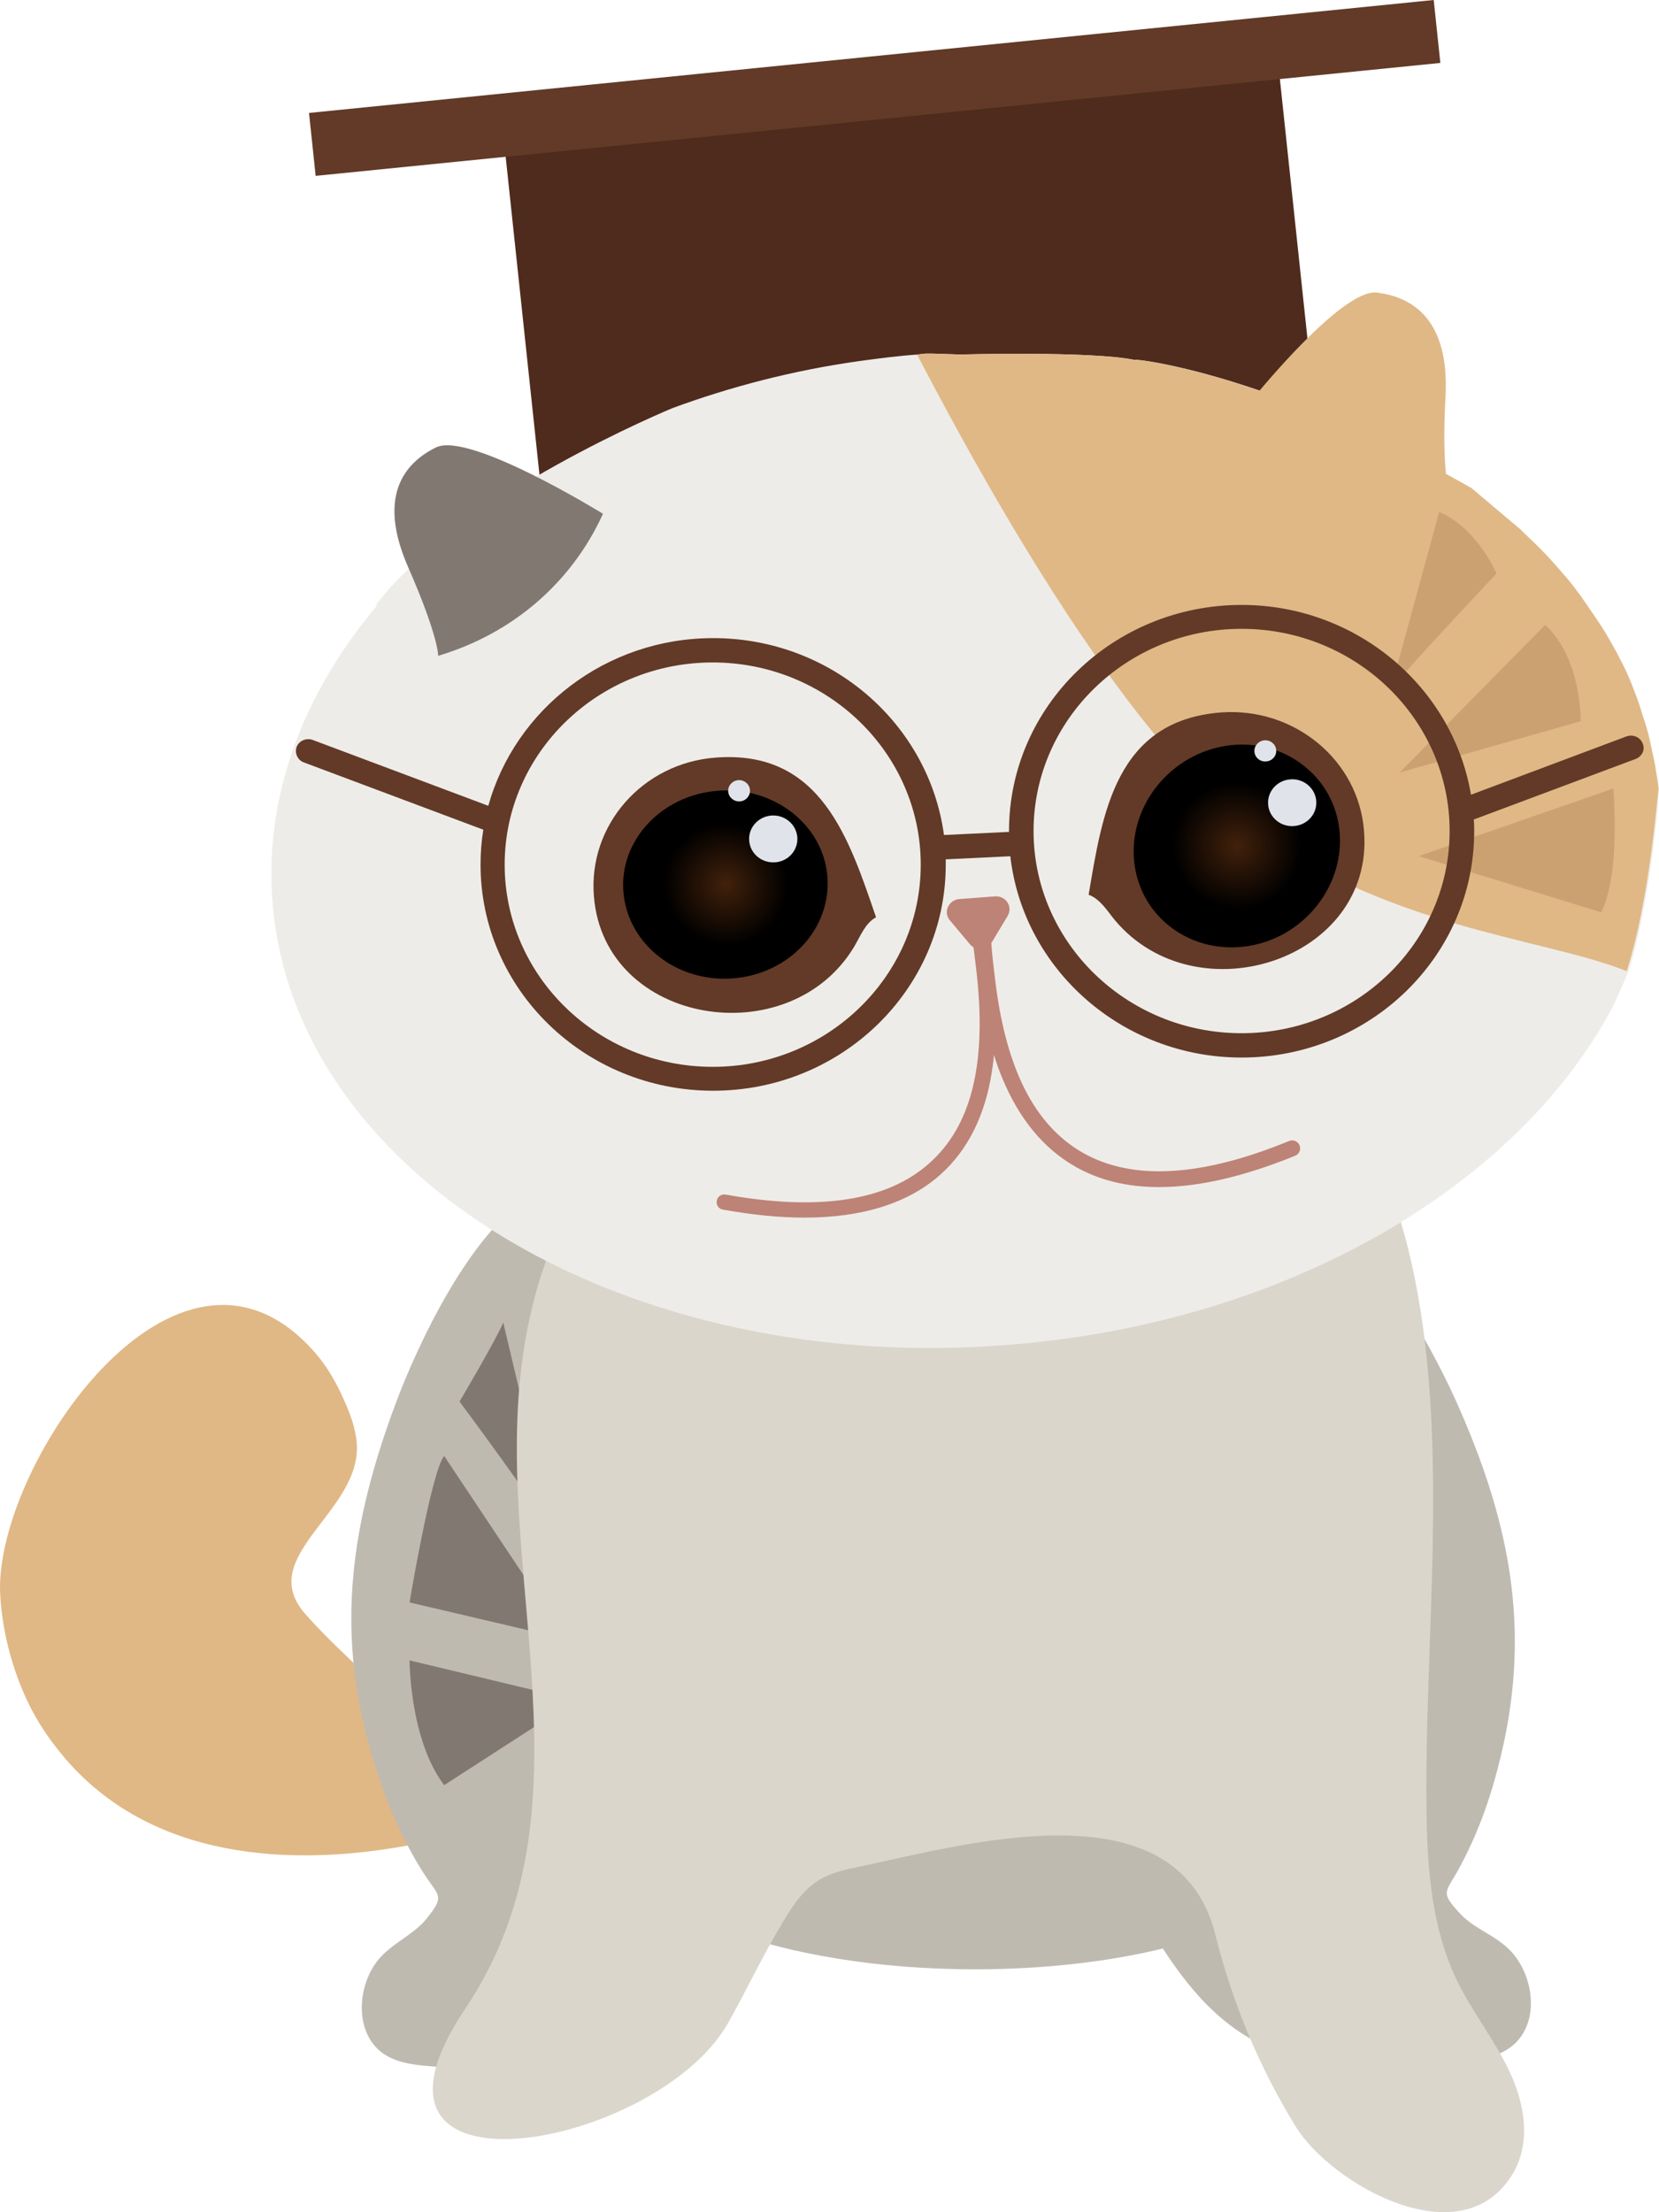 <svg width="15" height="20" viewBox="0 0 15 20" fill="none" xmlns="http://www.w3.org/2000/svg">
<path d="M0.229 15.339C0.102 15.055 0.023 14.747 0.003 14.435C-0.079 13.3 1.6 10.792 2.851 12.232C2.966 12.364 3.052 12.52 3.122 12.684C3.172 12.796 3.213 12.915 3.225 13.036C3.283 13.667 2.295 14.063 2.76 14.591C3.246 15.143 3.764 15.423 3.999 16.179C4.032 16.287 4.057 16.407 4.003 16.507C3.933 16.635 3.773 16.671 3.629 16.695C2.497 16.891 1.254 16.767 0.509 15.799C0.398 15.659 0.303 15.503 0.229 15.339Z" fill="#E0B885"/>
<path d="M13.707 17.696C13.572 17.508 13.345 17.456 13.201 17.3C13.008 17.092 13.078 17.112 13.205 16.868C13.403 16.496 13.518 16.128 13.605 15.72C13.831 14.62 13.621 13.684 13.164 12.664C12.917 12.116 12.362 11.124 11.794 10.844C11.148 10.528 10.79 11.656 10.65 12.052C10.436 12.66 10.287 13.292 10.176 13.924C10.152 14.056 10.135 14.184 10.139 14.32C10.143 14.592 10.073 14.852 10.032 15.124C10.02 15.216 10.008 15.308 9.995 15.404C9.629 15.348 9.234 15.316 8.818 15.316C8.127 15.316 7.489 15.4 6.966 15.54C6.942 15.344 6.909 15.148 6.863 14.96C6.802 14.692 6.715 14.436 6.703 14.168C6.695 14.032 6.67 13.908 6.637 13.776C6.481 13.152 6.291 12.528 6.032 11.94C5.863 11.556 5.427 10.452 4.806 10.812C4.258 11.128 3.773 12.156 3.567 12.716C3.18 13.764 3.036 14.712 3.341 15.796C3.456 16.2 3.596 16.56 3.818 16.916C3.966 17.152 4.032 17.128 3.855 17.348C3.723 17.512 3.501 17.58 3.378 17.776C3.225 18.02 3.225 18.384 3.452 18.556C3.575 18.648 3.736 18.668 3.888 18.68C4.419 18.724 4.979 18.712 5.477 18.52C6.007 18.32 6.312 17.916 6.567 17.452C7.147 17.668 7.942 17.804 8.814 17.804C9.44 17.804 10.02 17.736 10.514 17.616C10.798 18.052 11.127 18.42 11.658 18.584C12.172 18.74 12.732 18.716 13.255 18.64C13.407 18.616 13.568 18.588 13.683 18.488C13.905 18.296 13.876 17.928 13.707 17.696Z" fill="#BFBAB0"/>
<path d="M5.205 15.371L3.703 15.011C3.703 15.011 3.703 15.727 4.016 16.139L5.205 15.371Z" fill="#827872"/>
<path d="M5.007 13.883C4.892 13.663 4.155 12.671 4.155 12.671C4.155 12.671 4.497 12.092 4.55 11.956L5.007 13.883Z" fill="#827872"/>
<path d="M5.119 14.819L3.703 14.487C3.703 14.487 3.9 13.303 4.016 13.163L5.119 14.819Z" fill="#827872"/>
<path d="M11.716 19.227C11.386 18.691 11.143 18.107 10.991 17.499C10.65 16.108 8.699 16.683 7.756 16.879C7.637 16.903 7.518 16.931 7.415 16.991C7.275 17.075 7.176 17.211 7.094 17.351C6.884 17.699 6.74 18.015 6.575 18.303C5.917 19.431 2.991 19.971 4.205 18.163C5.489 16.252 4.32 13.992 4.793 11.9C5.143 10.34 5.793 10.596 7.156 10.504C7.97 10.452 8.748 10.172 9.551 10.048C10.621 9.884 12.226 9.708 12.617 10.892C13.156 12.516 12.893 14.5 12.897 16.18C12.897 16.763 12.917 17.371 13.172 17.903C13.312 18.191 13.514 18.443 13.65 18.731C13.786 19.019 13.843 19.367 13.683 19.643C13.226 20.427 12.037 19.747 11.716 19.227Z" fill="#DBD6CC"/>
<path d="M11.539 0.403L4.539 1.106L4.945 4.926L11.945 4.223L11.539 0.403Z" fill="#4F2B1D"/>
<path d="M12.963 0L2.794 1.021L2.854 1.59L13.023 0.569L12.963 0Z" fill="#623A27"/>
<path d="M14.576 9.112C14.576 9.116 14.572 9.116 14.572 9.12C14.543 9.176 14.51 9.232 14.477 9.288C13.559 10.82 11.53 11.976 9.094 12.16C6.728 12.344 4.588 11.56 3.411 10.256C2.867 9.656 2.526 8.94 2.464 8.16C2.402 7.38 2.621 6.625 3.061 5.945C3.164 5.785 3.279 5.629 3.407 5.477C3.407 5.469 3.402 5.461 3.407 5.457C4.172 4.473 6.082 3.689 6.082 3.689C6.604 3.497 7.168 3.349 7.765 3.265C7.942 3.241 8.119 3.217 8.3 3.205C8.325 3.201 8.345 3.201 8.37 3.197H8.411H8.444L8.683 3.205C8.683 3.205 9.868 3.173 10.255 3.253C10.267 3.245 10.695 3.293 11.395 3.533C11.856 3.689 12.428 3.929 13.078 4.285C13.152 4.325 13.23 4.369 13.308 4.413C13.312 4.417 13.749 4.785 13.749 4.785C13.765 4.801 13.782 4.817 13.798 4.833C13.922 4.949 14.037 5.069 14.144 5.197C14.144 5.197 14.144 5.197 14.148 5.201C14.148 5.201 14.148 5.201 14.152 5.205C14.152 5.205 14.152 5.205 14.156 5.209C14.164 5.217 14.247 5.321 14.255 5.333C14.255 5.333 14.259 5.337 14.259 5.341C14.267 5.349 14.309 5.405 14.321 5.425C14.325 5.429 14.325 5.433 14.329 5.437C14.345 5.457 14.358 5.477 14.37 5.497C14.383 5.513 14.453 5.617 14.453 5.617C14.461 5.629 14.494 5.681 14.494 5.681C14.502 5.693 14.539 5.753 14.547 5.769L14.613 5.885C14.613 5.885 14.662 5.981 14.683 6.021C14.704 6.061 14.757 6.185 14.765 6.209C14.774 6.229 14.806 6.317 14.815 6.341L14.831 6.389C14.831 6.393 14.868 6.509 14.876 6.529C14.88 6.549 14.889 6.569 14.893 6.588C14.897 6.601 14.901 6.617 14.905 6.628C14.914 6.657 14.963 6.896 14.967 6.912C14.971 6.944 14.975 6.976 14.983 7.008C14.983 7.012 14.983 7.012 14.983 7.012C14.988 7.028 14.988 7.048 14.992 7.064C14.996 7.088 14.996 7.108 15 7.132C15.004 7.152 14.934 8.116 14.724 8.784C14.671 8.904 14.625 9.016 14.576 9.112Z" fill="#EEECE8"/>
<path d="M14.708 8.78C13.942 8.473 12.535 8.401 11.234 7.429C11.23 7.429 11.23 7.425 11.226 7.425C11.14 7.361 11.053 7.289 10.967 7.205C10.671 6.929 10.366 6.569 10.07 6.161C10.004 6.069 9.938 5.977 9.872 5.881C9.263 5.005 8.699 3.985 8.308 3.237C8.304 3.225 8.296 3.217 8.292 3.205C8.316 3.201 8.337 3.201 8.362 3.197H8.403H8.436L8.674 3.205C8.674 3.205 9.86 3.173 10.247 3.253C10.259 3.245 10.687 3.293 11.387 3.533C11.65 3.221 12.197 2.617 12.448 2.645C12.543 2.657 12.634 2.681 12.716 2.725C12.934 2.841 13.095 3.089 13.07 3.581C13.049 3.949 13.062 4.165 13.074 4.285C13.148 4.325 13.226 4.369 13.304 4.413C13.309 4.417 13.745 4.785 13.745 4.785C13.761 4.801 13.778 4.817 13.794 4.833C13.918 4.949 14.033 5.069 14.14 5.197C14.14 5.197 14.14 5.197 14.144 5.201C14.144 5.201 14.144 5.201 14.148 5.205C14.148 5.205 14.148 5.205 14.152 5.209C14.16 5.217 14.243 5.321 14.251 5.333C14.251 5.333 14.255 5.337 14.255 5.341C14.263 5.349 14.305 5.405 14.317 5.425C14.321 5.429 14.321 5.433 14.325 5.437C14.341 5.457 14.354 5.477 14.366 5.497C14.379 5.513 14.448 5.617 14.448 5.617C14.457 5.629 14.49 5.681 14.49 5.681C14.498 5.693 14.535 5.753 14.543 5.769L14.609 5.885C14.609 5.885 14.658 5.981 14.679 6.021C14.7 6.061 14.753 6.185 14.761 6.209C14.77 6.229 14.802 6.317 14.811 6.341L14.827 6.389C14.827 6.393 14.864 6.509 14.872 6.529C14.877 6.549 14.885 6.569 14.889 6.589C14.893 6.601 14.897 6.617 14.901 6.629C14.909 6.657 14.959 6.897 14.963 6.913C14.967 6.945 14.971 6.977 14.979 7.009C14.979 7.013 14.979 7.013 14.979 7.013C14.983 7.029 14.983 7.049 14.988 7.065C14.992 7.089 14.992 7.109 14.996 7.133C14.988 7.149 14.922 8.113 14.708 8.78Z" fill="#E0B885"/>
<path d="M14.477 8.248L12.827 7.74L14.588 7.128C14.584 7.124 14.658 7.896 14.477 8.248Z" fill="#CCA172"/>
<path d="M12.654 6.985L14.292 6.521C14.292 6.521 14.304 5.957 13.971 5.649L12.654 6.985Z" fill="#CCA172"/>
<path d="M12.572 6.241C12.605 6.169 13.531 5.185 13.531 5.185C13.531 5.185 13.358 4.773 13.012 4.629L12.572 6.241Z" fill="#CCA172"/>
<path d="M3.962 5.929C3.962 5.929 3.966 5.757 3.691 5.129C3.415 4.501 3.641 4.193 3.942 4.045C4.242 3.897 5.452 4.645 5.452 4.645C5.168 5.269 4.633 5.729 3.962 5.929Z" fill="#827872"/>
<path d="M12.333 7.513C12.428 8.681 10.819 9.197 10.082 8.321C10.012 8.237 9.95 8.129 9.843 8.089C9.967 7.357 10.086 6.513 11.041 6.441C11.704 6.393 12.284 6.873 12.333 7.513Z" fill="#623A27"/>
<path d="M11.806 6.937C12.189 7.253 12.222 7.829 11.876 8.225C11.531 8.621 10.942 8.677 10.559 8.361C10.177 8.045 10.144 7.469 10.489 7.073C10.835 6.677 11.424 6.617 11.806 6.937Z" fill="url(#paint0_radial)"/>
<path d="M11.448 6.884C11.503 6.88 11.543 6.834 11.539 6.781C11.535 6.728 11.487 6.689 11.433 6.693C11.378 6.697 11.338 6.744 11.342 6.796C11.346 6.849 11.394 6.889 11.448 6.884Z" fill="#E1E3EA"/>
<path d="M11.7 7.468C11.821 7.459 11.91 7.357 11.901 7.24C11.891 7.124 11.786 7.036 11.666 7.046C11.546 7.055 11.456 7.157 11.466 7.274C11.475 7.391 11.581 7.478 11.7 7.468Z" fill="#E1E3EA"/>
<path d="M5.37 8.105C5.464 9.269 7.139 9.536 7.724 8.557C7.781 8.461 7.823 8.345 7.921 8.293C7.678 7.589 7.427 6.777 6.473 6.849C5.81 6.897 5.316 7.461 5.37 8.105Z" fill="#623A27"/>
<path d="M7.481 7.925C7.518 8.393 7.139 8.805 6.629 8.845C6.119 8.885 5.678 8.537 5.637 8.069C5.596 7.601 5.979 7.189 6.489 7.149C6.999 7.109 7.444 7.457 7.481 7.925Z" fill="url(#paint1_radial)"/>
<path d="M7.009 7.796C7.129 7.787 7.218 7.685 7.209 7.568C7.199 7.451 7.094 7.364 6.974 7.373C6.854 7.383 6.764 7.485 6.774 7.601C6.783 7.718 6.888 7.805 7.009 7.796Z" fill="#E1E3EA"/>
<path d="M6.691 7.245C6.745 7.241 6.785 7.194 6.781 7.142C6.777 7.089 6.729 7.049 6.675 7.053C6.62 7.058 6.58 7.104 6.584 7.157C6.589 7.21 6.636 7.249 6.691 7.245Z" fill="#E1E3EA"/>
<path d="M11.749 10.352C11.732 10.316 11.691 10.3 11.654 10.316C10.864 10.64 10.242 10.676 9.794 10.424C9.358 10.176 9.098 9.672 9 8.876C8.979 8.708 8.967 8.596 8.963 8.524L8.967 8.52L9.111 8.28C9.16 8.196 9.094 8.096 8.995 8.104L8.674 8.128C8.576 8.136 8.526 8.248 8.588 8.32L8.769 8.536C8.777 8.548 8.79 8.556 8.802 8.564C8.81 8.632 8.823 8.724 8.835 8.84C8.917 9.636 8.777 10.184 8.403 10.516C8.024 10.856 7.407 10.952 6.563 10.8C6.522 10.792 6.485 10.82 6.481 10.856C6.473 10.896 6.501 10.932 6.539 10.936C6.806 10.984 7.049 11.008 7.275 11.008C7.802 11.008 8.214 10.876 8.502 10.62C8.749 10.4 8.905 10.088 8.967 9.696C8.975 9.644 8.983 9.592 8.987 9.536C9.008 9.608 9.033 9.676 9.061 9.744C9.214 10.116 9.436 10.384 9.724 10.548C9.942 10.672 10.193 10.732 10.481 10.732C10.839 10.732 11.251 10.636 11.712 10.448C11.749 10.432 11.765 10.388 11.749 10.352Z" fill="#BD8376"/>
<path d="M14.852 6.721C14.831 6.665 14.765 6.637 14.708 6.657L13.3 7.185C13.136 6.213 12.267 5.469 11.226 5.469C10.066 5.469 9.123 6.385 9.123 7.513C9.123 7.517 9.123 7.521 9.123 7.521L8.535 7.549C8.399 6.545 7.518 5.769 6.448 5.769C5.477 5.769 4.658 6.413 4.415 7.285L2.826 6.689C2.769 6.669 2.703 6.697 2.682 6.753C2.662 6.809 2.691 6.873 2.748 6.893L4.37 7.501C4.353 7.605 4.345 7.709 4.345 7.817C4.345 8.945 5.288 9.861 6.448 9.861C7.609 9.861 8.551 8.945 8.551 7.817C8.551 7.801 8.551 7.785 8.551 7.769L9.135 7.741C9.251 8.761 10.144 9.561 11.226 9.561C12.387 9.561 13.329 8.645 13.329 7.517C13.329 7.481 13.329 7.445 13.325 7.409L14.79 6.861C14.848 6.837 14.877 6.777 14.852 6.721ZM6.444 9.645C5.407 9.645 4.563 8.825 4.563 7.817C4.563 6.809 5.407 5.989 6.444 5.989C7.481 5.989 8.325 6.809 8.325 7.817C8.325 8.825 7.481 9.645 6.444 9.645ZM11.226 9.341C10.189 9.341 9.345 8.521 9.345 7.513C9.345 6.505 10.189 5.685 11.226 5.685C12.263 5.685 13.107 6.505 13.107 7.513C13.107 8.521 12.263 9.341 11.226 9.341Z" fill="#623A27"/>
<defs>
<radialGradient id="paint0_radial" cx="0" cy="0" r="1" gradientUnits="userSpaceOnUse" gradientTransform="translate(11.184 7.646) rotate(22.386) scale(0.934 0.915)">
<stop stop-color="#42210B"/>
<stop offset="0.627"/>
</radialGradient>
<radialGradient id="paint1_radial" cx="0" cy="0" r="1" gradientUnits="userSpaceOnUse" gradientTransform="translate(6.564 7.994) rotate(22.386) scale(0.897 0.879)">
<stop stop-color="#42210B"/>
<stop offset="0.627"/>
</radialGradient>
</defs>
</svg>
